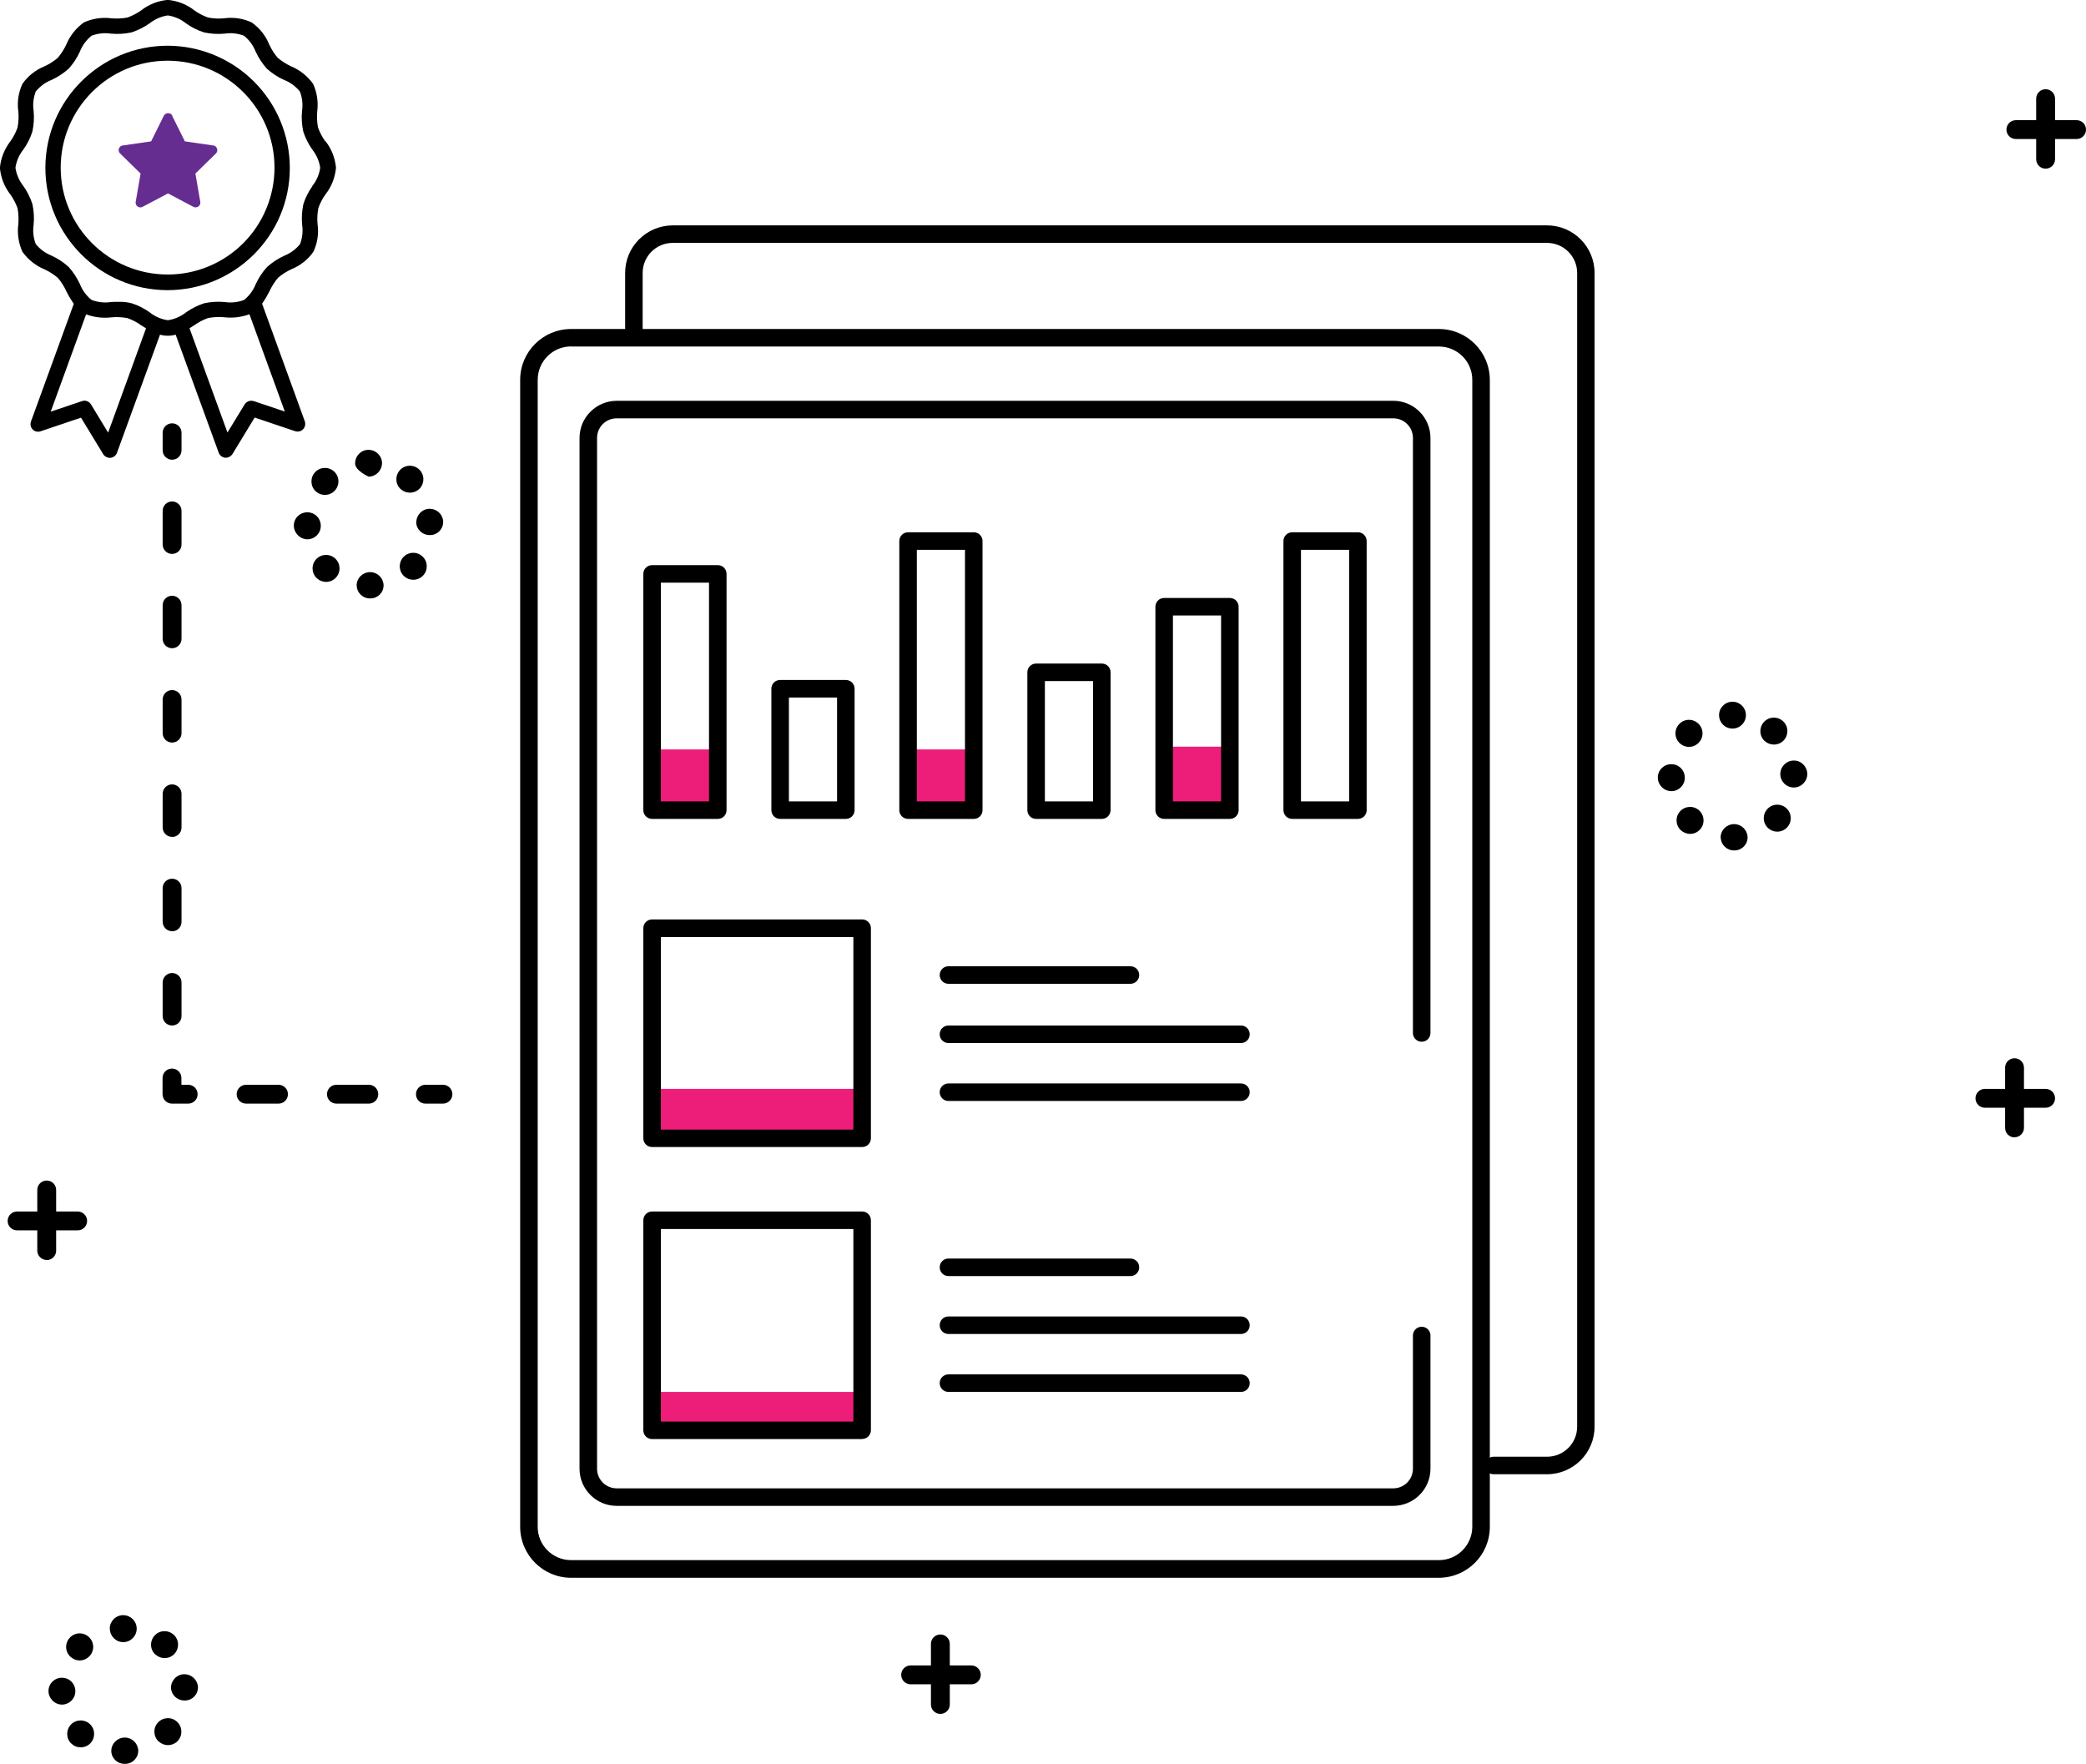 <?xml version="1.0" encoding="UTF-8"?>
<svg id="Layer_2" data-name="Layer 2" xmlns="http://www.w3.org/2000/svg" viewBox="0 0 188 158.96">
  <defs>
    <style>
      .cls-1 {
        fill: #662d91;
        fill-rule: evenodd;
      }

      .cls-2 {
        fill: #ed1e79;
      }
    </style>
  </defs>
  <g id="Layer_1-2" data-name="Layer 1">
    <g id="Group_47570" data-name="Group 47570">
      <path id="Path_4864" data-name="Path 4864" class="cls-2" d="M77.7,98.13h-18.93v4.46h18.93v-4.46Z"/>
      <path id="Path_4865" data-name="Path 4865" class="cls-2" d="M77.7,125.44h-18.93v3.45h18.93v-3.45Z"/>
      <path id="Path_4866" data-name="Path 4866" class="cls-2" d="M87.76,67.54h-5.92v5.47h5.92v-5.47Z"/>
      <path id="Path_4867" data-name="Path 4867" class="cls-2" d="M110.84,67.29h-5.92v5.72h5.92v-5.72Z"/>
      <path id="Path_4868" data-name="Path 4868" class="cls-2" d="M64.69,67.54h-5.92v5.47h5.92v-5.47Z"/>
      <path id="Path_4869" data-name="Path 4869" d="M129.68,142.19H51.47c-2.53,0-4.58-2.05-4.59-4.58V34.23c0-2.53,2.06-4.58,4.59-4.58h78.21c2.53,0,4.58,2.05,4.59,4.58v103.37c0,2.53-2.05,4.58-4.59,4.59ZM51.47,31.22c-1.66,0-3,1.34-3.01,3v103.38c0,1.66,1.35,3,3.01,3h78.21c1.66,0,3-1.34,3.01-3V34.23c0-1.66-1.35-3-3.01-3H51.47Z"/>
      <path id="Path_4870" data-name="Path 4870" d="M139.43,132.86h-4.82c-.44,0-.79-.35-.79-.79s.35-.79,.79-.79h4.82c1.5,0,2.71-1.21,2.71-2.71V24.6c0-1.5-1.22-2.71-2.71-2.71H60.63c-1.5,0-2.71,1.21-2.71,2.71v5.8c-.02,.44-.38,.78-.82,.76-.41-.01-.75-.35-.76-.76v-5.8c0-2.37,1.92-4.28,4.29-4.29h78.79c2.37,0,4.29,1.92,4.29,4.29v103.97c0,2.37-1.92,4.29-4.29,4.29h0Z"/>
      <path id="Path_4871" data-name="Path 4871" d="M125.57,135.71H55.58c-1.85,0-3.35-1.5-3.35-3.35V39.47c0-1.85,1.5-3.34,3.35-3.35H125.57c1.85,0,3.35,1.5,3.35,3.35v53.65c-.02,.44-.38,.78-.82,.76-.41-.01-.75-.35-.76-.76V39.47c0-.98-.79-1.77-1.77-1.77H55.58c-.98,0-1.77,.79-1.77,1.77v92.89c0,.98,.79,1.77,1.77,1.77H125.57c.98,0,1.77-.79,1.77-1.77v-12.03c.02-.44,.38-.78,.82-.76,.41,.01,.75,.35,.76,.76v12.03c0,1.85-1.5,3.34-3.35,3.35Z"/>
      <path id="Path_4872" data-name="Path 4872" d="M64.69,73.8h-5.92c-.44,0-.79-.35-.79-.79h0v-21.29c0-.44,.35-.79,.79-.79h5.92c.44,0,.79,.35,.79,.79h0v21.29c0,.44-.35,.79-.79,.79Zm-5.13-1.58h4.34v-19.71h-4.34v19.71Z"/>
      <path id="Path_4873" data-name="Path 4873" d="M76.23,73.8h-5.92c-.44,0-.79-.35-.79-.79h0v-10.94c0-.44,.35-.79,.79-.79h5.92c.44,0,.79,.35,.79,.79h0v10.94c0,.44-.35,.79-.79,.79Zm-5.13-1.58h4.34v-9.36h-4.34v9.36Z"/>
      <path id="Path_4874" data-name="Path 4874" d="M87.76,73.8h-5.92c-.44,0-.79-.35-.79-.79h0v-24.25c0-.44,.35-.79,.79-.79h5.92c.44,0,.79,.35,.79,.79h0v24.25c0,.44-.35,.79-.79,.79Zm-5.13-1.58h4.34v-22.67h-4.34v22.67Z"/>
      <path id="Path_4875" data-name="Path 4875" d="M99.3,73.8h-5.92c-.44,0-.79-.35-.79-.79h0v-12.42c0-.44,.35-.79,.79-.79h5.92c.44,0,.79,.35,.79,.79h0v12.42c0,.43-.35,.79-.79,.79Zm-5.13-1.58h4.34v-10.84h-4.34v10.84Z"/>
      <path id="Path_4876" data-name="Path 4876" d="M110.84,73.8h-5.92c-.44,0-.79-.35-.79-.79h0v-18.33c0-.44,.35-.79,.79-.79h5.92c.44,0,.79,.35,.79,.79h0v18.33c0,.44-.35,.79-.79,.79Zm-5.13-1.58h4.34v-16.75h-4.34v16.75Z"/>
      <path id="Path_4877" data-name="Path 4877" d="M122.38,73.8h-5.92c-.44,0-.79-.35-.79-.79h0v-24.25c0-.44,.35-.79,.79-.79h5.92c.44,0,.79,.35,.79,.79h0v24.25c0,.44-.35,.79-.79,.79Zm-5.13-1.58h4.34v-22.67h-4.34v22.67Z"/>
      <path id="Path_4878" data-name="Path 4878" d="M77.7,103.37h-18.93c-.44,0-.79-.35-.79-.79h0v-18.93c0-.44,.35-.79,.79-.79h18.93c.44,0,.79,.35,.79,.79h0v18.93c0,.44-.35,.79-.79,.79h0Zm-18.14-1.57h17.35v-17.35h-17.35v17.35Z"/>
      <path id="Path_4879" data-name="Path 4879" d="M77.7,129.69h-18.93c-.44,0-.79-.35-.79-.79h0v-18.93c0-.44,.35-.79,.79-.79h18.93c.44,0,.79,.35,.79,.79h0v18.92c0,.44-.35,.79-.79,.79h0Zm-18.14-1.58h17.35v-17.35h-17.35v17.35Z"/>
      <path id="Path_4880" data-name="Path 4880" d="M101.88,88.66h-16.4c-.44,0-.79-.35-.79-.79s.35-.79,.79-.79h16.4c.44,0,.79,.35,.79,.79s-.35,.79-.79,.79h0Z"/>
      <path id="Path_4881" data-name="Path 4881" d="M111.84,94h-26.36c-.44,0-.79-.35-.79-.79s.35-.79,.79-.79h26.36c.44,0,.79,.35,.79,.79s-.35,.79-.79,.79Z"/>
      <path id="Path_4882" data-name="Path 4882" d="M111.84,99.22h-26.36c-.44,0-.79-.35-.79-.79s.35-.79,.79-.79h26.36c.44,0,.79,.35,.79,.79s-.35,.79-.79,.79Z"/>
      <path id="Path_4883" data-name="Path 4883" d="M101.88,115h-16.4c-.44,0-.79-.35-.79-.79s.35-.79,.79-.79h16.4c.44,0,.79,.35,.79,.79s-.35,.79-.79,.79h0Z"/>
      <path id="Path_4884" data-name="Path 4884" d="M111.84,120.22h-26.36c-.44,0-.79-.35-.79-.79s.35-.79,.79-.79h26.36c.44,0,.79,.35,.79,.79s-.35,.79-.79,.79Z"/>
      <path id="Path_4885" data-name="Path 4885" d="M111.84,125.44h-26.36c-.44,0-.79-.35-.79-.79s.35-.79,.79-.79h26.36c.44,0,.79,.35,.79,.79s-.35,.79-.79,.79Z"/>
      <path id="Path_4886" data-name="Path 4886" d="M15.51,41.43c-.47,0-.85-.38-.85-.85,0,0,0,0,0,0v-1.58c0-.47,.38-.85,.85-.85,.47,0,.85,.38,.85,.85v1.58c0,.47-.38,.85-.85,.85h0Z"/>
      <path id="Path_4887" data-name="Path 4887" d="M15.51,92.42c-.47,0-.85-.38-.85-.85v-3.03c0-.47,.38-.85,.85-.85,.47,0,.85,.38,.85,.85v3.03c0,.47-.38,.85-.85,.85Zm0-8.5c-.47,0-.85-.38-.85-.85,0,0,0,0,0,0v-3.03c0-.47,.38-.85,.85-.85,.47,0,.85,.38,.85,.85v3.04c0,.47-.38,.85-.85,.85h0Zm0-8.5c-.47,0-.85-.38-.85-.85,0,0,0,0,0,0v-3.03c0-.47,.38-.85,.85-.85,.47,0,.85,.38,.85,.85v3.04c0,.47-.38,.85-.85,.85h0Zm0-8.5c-.47,0-.85-.38-.85-.85,0,0,0,0,0,0v-3.03c0-.47,.38-.85,.85-.85,.47,0,.85,.38,.85,.85v3.03c0,.47-.38,.85-.85,.85h0Zm0-8.5c-.47,0-.85-.38-.85-.85,0,0,0,0,0,0v-3.03c0-.47,.38-.85,.85-.85,.47,0,.85,.38,.85,.85v3.03c0,.47-.38,.85-.85,.85h0Zm0-8.5c-.47,0-.85-.38-.85-.85v-3.03c0-.47,.38-.85,.85-.85,.47,0,.85,.38,.85,.85v3.03c0,.47-.38,.85-.85,.85h0Z"/>
      <path id="Path_4888" data-name="Path 4888" d="M16.96,99.46h-1.46c-.47,0-.85-.38-.85-.85,0,0,0,0,0,0v-1.46c0-.47,.38-.85,.85-.85,.47,0,.85,.38,.85,.85v.61h.61c.47,0,.85,.38,.85,.85,0,.47-.38,.85-.85,.85h0Z"/>
      <path id="Path_4889" data-name="Path 4889" d="M33.24,99.46h-2.92c-.47,0-.85-.38-.85-.85,0-.47,.38-.85,.85-.85h2.92c.47,0,.85,.38,.85,.85,0,.47-.38,.85-.85,.85h0Zm-8.14,0h-2.92c-.47,0-.85-.38-.85-.85,0-.47,.38-.85,.85-.85h2.92c.47,0,.85,.38,.85,.85,0,.47-.38,.85-.85,.85h0Z"/>
      <path id="Path_4890" data-name="Path 4890" d="M39.92,99.46h-1.58c-.47,0-.85-.38-.85-.85,0-.47,.38-.85,.85-.85h1.58c.47,0,.85,.38,.85,.85,0,.47-.38,.85-.85,.85h0Z"/>
      <path id="Path_4891" data-name="Path 4891" d="M4.21,113.55c-.47,0-.85-.38-.85-.85,0,0,0,0,0,0v-5.46c0-.47,.38-.85,.85-.85,.47,0,.85,.38,.85,.85v5.47c0,.47-.38,.85-.85,.85Z"/>
      <path id="Path_4892" data-name="Path 4892" d="M7,110.88H1.54c-.47,0-.85-.38-.85-.85,0-.47,.38-.85,.85-.85H7c.47,0,.85,.38,.85,.85,0,.47-.38,.85-.85,.85h0Z"/>
      <path id="Path_4893" data-name="Path 4893" d="M84.75,154.46c-.47,0-.85-.38-.85-.85h0v-5.46c0-.47,.38-.85,.85-.85,.47,0,.85,.38,.85,.85v5.46c0,.47-.38,.85-.85,.85h0Z"/>
      <path id="Path_4894" data-name="Path 4894" d="M87.54,151.79h-5.47c-.47,0-.85-.38-.85-.85,0-.47,.38-.85,.85-.85h5.47c.47,0,.85,.38,.85,.85,0,.47-.38,.85-.85,.85h0Z"/>
      <path id="Path_4895" data-name="Path 4895" d="M181.56,102.5c-.47,0-.85-.38-.85-.85h0v-5.47c.02-.47,.42-.83,.89-.81,.44,.02,.79,.37,.81,.81v5.46c0,.47-.38,.85-.85,.85,0,0,0,0,0,0Z"/>
      <path id="Path_4896" data-name="Path 4896" d="M184.36,99.83h-5.47c-.47,0-.85-.38-.85-.85,0-.47,.38-.85,.85-.85h5.47c.47,0,.85,.38,.85,.85,0,.47-.38,.85-.85,.85h0Z"/>
      <path id="Path_4897" data-name="Path 4897" d="M10.03,157.8c0-.67,.55-1.21,1.22-1.21,.64,0,1.17,.5,1.21,1.15,.02,.65-.49,1.2-1.15,1.22-.01,0-.02,0-.04,0h-.03c-.65,.01-1.2-.5-1.21-1.16Zm-3.6-.66c-.48-.46-.5-1.23-.04-1.72,.46-.48,1.23-.5,1.72-.04,.48,.46,.5,1.23,.04,1.72-.23,.24-.54,.37-.87,.37-.32,0-.62-.11-.84-.34h0Zm7.87-.19c-.49-.46-.52-1.23-.06-1.72,.46-.49,1.23-.52,1.72-.06,.49,.46,.52,1.23,.06,1.72-.23,.25-.55,.38-.89,.38-.31,0-.6-.12-.83-.33h0Zm-9.93-4.55c0-.67,.55-1.21,1.22-1.2,.67,0,1.21,.55,1.2,1.22,0,.66-.54,1.19-1.19,1.2h-.02c-.67-.01-1.21-.56-1.21-1.23h0Zm11.04-.29c0-.67,.53-1.22,1.2-1.23,.64,0,1.18,.49,1.23,1.13,.03,.66-.47,1.21-1.13,1.24-.01,0-.03,0-.04,0h-.05c-.65,0-1.18-.5-1.21-1.15h0Zm-9.09-2.83c-.48-.47-.48-1.24,0-1.72s1.24-.48,1.72,0,.48,1.24,0,1.72c-.23,.23-.54,.36-.86,.36-.32,0-.62-.13-.85-.35h0Zm7.69-.16c-.5-.45-.53-1.22-.08-1.72,.45-.5,1.22-.53,1.72-.08,.5,.45,.53,1.22,.08,1.72-.23,.25-.56,.39-.9,.39-.3,0-.6-.12-.82-.33h0Zm-4.12-2.34c0-.67,.54-1.22,1.21-1.22,.67,0,1.22,.54,1.22,1.21,0,.67-.54,1.22-1.21,1.22h0c-.67,0-1.21-.55-1.21-1.22h0s0,0,0,0Z"/>
      <path id="Path_4898" data-name="Path 4898" d="M32.14,52.77c0-.67,.55-1.21,1.22-1.21,.64,0,1.17,.5,1.21,1.15,.02,.66-.49,1.2-1.15,1.22-.01,0-.02,0-.03,0h-.03c-.65,.01-1.2-.5-1.21-1.16Zm-3.6-.67c-.48-.47-.5-1.23-.03-1.72,.47-.48,1.23-.5,1.72-.03,.48,.47,.5,1.23,.03,1.72-.23,.24-.54,.37-.87,.37-.31,0-.62-.12-.84-.34h0Zm7.87-.18c-.49-.46-.51-1.23-.05-1.72s1.23-.51,1.72-.05c.49,.46,.51,1.23,.05,1.72-.23,.24-.55,.38-.89,.38-.31,0-.61-.12-.83-.33h0Zm-9.93-4.55c0-.67,.55-1.21,1.23-1.2,.67,0,1.21,.55,1.2,1.23,0,.66-.54,1.2-1.2,1.2h-.01c-.67-.01-1.21-.56-1.22-1.23h0Zm11.04-.29c0-.67,.53-1.22,1.2-1.23,.64,0,1.18,.49,1.22,1.13,.03,.66-.47,1.21-1.13,1.24-.01,0-.03,0-.04,0h-.05c-.65,0-1.19-.5-1.21-1.15h0Zm-9.09-2.83c-.48-.47-.48-1.24-.01-1.72,.47-.48,1.24-.48,1.72-.01,.48,.47,.48,1.24,.01,1.72-.23,.23-.54,.36-.87,.36-.32,0-.63-.13-.85-.35Zm7.69-.16c-.5-.45-.53-1.22-.08-1.72,.45-.5,1.22-.53,1.72-.08,.5,.45,.53,1.22,.08,1.72-.23,.25-.56,.39-.9,.39-.3,0-.6-.11-.82-.32Zm-4.11-2.34c0-.67,.53-1.21,1.2-1.21,0,0,0,0,0,0,.67,0,1.22,.54,1.22,1.21-.02,.66-.54,1.19-1.2,1.21,0,0-1.23-.54-1.23-1.21h0Z"/>
      <path id="Path_4899" data-name="Path 4899" d="M155.07,75.48c0-.67,.55-1.21,1.22-1.21,.64,0,1.17,.5,1.21,1.15,.02,.66-.49,1.2-1.15,1.22-.01,0-.02,0-.03,0h-.03c-.65,.01-1.19-.5-1.21-1.16h0Zm-3.6-.67c-.48-.47-.5-1.23-.03-1.72,.47-.48,1.23-.5,1.72-.03,.48,.47,.5,1.23,.03,1.72-.23,.24-.54,.37-.87,.37-.31,0-.61-.12-.84-.34h0Zm7.87-.19c-.49-.46-.51-1.23-.05-1.72,.46-.49,1.23-.51,1.72-.05,.49,.46,.51,1.23,.05,1.72-.23,.24-.55,.38-.89,.38-.31,0-.61-.12-.83-.33h0Zm-9.93-4.55c0-.67,.55-1.21,1.23-1.2,.67,0,1.21,.55,1.2,1.23,0,.66-.54,1.2-1.2,1.2h-.02c-.67-.01-1.21-.56-1.21-1.23h0Zm11.04-.27c-.02-.67,.5-1.23,1.17-1.26s1.23,.5,1.26,1.17c.02,.67-.5,1.23-1.17,1.26,0,0,0,0,0,0h-.05c-.65,0-1.19-.52-1.21-1.17h0Zm-9.09-2.85c-.48-.47-.48-1.24,0-1.72,.47-.48,1.24-.48,1.72,0s.48,1.24,0,1.72c-.23,.23-.54,.36-.86,.36-.32,0-.63-.13-.85-.35Zm7.69-.16c-.5-.45-.53-1.22-.08-1.72,.45-.5,1.22-.53,1.72-.08,.5,.45,.53,1.22,.08,1.72-.23,.25-.56,.39-.9,.39-.3,0-.6-.11-.82-.32Zm-4.12-2.34c0-.67,.54-1.21,1.21-1.21,.67,0,1.21,.54,1.21,1.21,0,.67-.54,1.21-1.21,1.21-.67,0-1.21-.54-1.21-1.21h0Z"/>
      <path id="Path_4900" data-name="Path 4900" d="M184.36,15.2c-.47,0-.85-.38-.85-.85h0v-5.46c0-.47,.38-.85,.85-.85,.47,0,.85,.38,.85,.85v5.46c0,.47-.38,.85-.85,.85,0,0,0,0,0,0Z"/>
      <path id="Path_4901" data-name="Path 4901" d="M187.15,12.53h-5.47c-.47,0-.85-.38-.85-.85,0-.47,.38-.85,.85-.85h5.47c.47,0,.85,.38,.85,.85,0,.47-.38,.85-.85,.85h0Z"/>
      <path id="Path_4902" data-name="Path 4902" d="M29.31,12.73c-.27-.38-.49-.8-.65-1.24-.09-.48-.11-.97-.07-1.45,.11-.85-.02-1.71-.37-2.48-.5-.7-1.19-1.25-1.98-1.58-.44-.2-.84-.46-1.21-.77-.31-.36-.57-.77-.77-1.21-.33-.8-.87-1.49-1.58-1.98-.78-.36-1.64-.49-2.48-.37-.49,.05-.97,.02-1.45-.07-.44-.16-.86-.37-1.24-.65-.69-.54-1.52-.86-2.39-.94-.87,.08-1.7,.4-2.39,.94-.38,.27-.8,.49-1.24,.65-.48,.09-.97,.11-1.45,.07-.85-.11-1.71,.02-2.48,.37-.7,.5-1.25,1.19-1.58,1.98-.2,.44-.46,.84-.77,1.21-.36,.31-.77,.57-1.21,.77-.8,.33-1.49,.87-1.98,1.58-.36,.78-.49,1.64-.37,2.48,.05,.49,.02,.98-.07,1.46-.16,.44-.37,.86-.65,1.24-.53,.69-.86,1.52-.94,2.39,.08,.87,.4,1.7,.94,2.39,.27,.38,.49,.8,.65,1.24,.09,.48,.11,.97,.07,1.45-.11,.85,.02,1.71,.37,2.48,.5,.7,1.19,1.25,1.98,1.58,.44,.2,.84,.46,1.21,.77,.31,.36,.57,.77,.77,1.21,.19,.39,.42,.77,.67,1.13l-3.86,10.61c-.13,.36,.06,.75,.41,.88,.15,.05,.31,.05,.45,0l3.65-1.23,2,3.29c.12,.2,.35,.33,.59,.33h.07c.26-.03,.49-.2,.58-.45l3.88-10.65c.46,.13,.95,.13,1.41,0l3.88,10.64c.09,.25,.32,.42,.58,.45h.07c.24,0,.46-.13,.59-.33l2-3.29,3.65,1.23c.36,.12,.75-.07,.87-.43,.05-.15,.05-.31,0-.46l-3.85-10.6c.25-.36,.47-.74,.67-1.13,.2-.44,.46-.84,.77-1.21,.36-.31,.77-.57,1.21-.77,.8-.33,1.49-.87,1.98-1.58,.36-.78,.49-1.64,.37-2.48-.05-.49-.02-.97,.07-1.45,.16-.44,.37-.86,.65-1.24,.54-.69,.86-1.52,.94-2.39-.08-.87-.4-1.7-.94-2.39h0ZM9.74,38.98l-1.54-2.54c-.17-.27-.5-.4-.81-.29l-2.82,.95,3.19-8.77c.73,.27,1.51,.36,2.28,.27,.49-.05,.97-.02,1.45,.07,.44,.16,.86,.37,1.24,.65,.14,.09,.28,.18,.43,.27l-3.42,9.41Zm13.12-2.83c-.3-.1-.64,.02-.81,.29l-1.55,2.54-3.42-9.4c.15-.09,.29-.18,.43-.27,.38-.27,.8-.49,1.24-.65,.48-.09,.97-.11,1.45-.07,.77,.09,1.55,0,2.28-.27l3.19,8.77-2.82-.95Zm5.29-19.37c-.35,.5-.63,1.04-.81,1.62-.13,.61-.17,1.24-.11,1.86,.09,.59,.02,1.18-.19,1.74-.38,.47-.87,.83-1.43,1.05-.56,.26-1.08,.6-1.54,1.01-.42,.46-.76,.98-1.02,1.54-.22,.56-.58,1.05-1.05,1.43-.55,.21-1.15,.28-1.74,.19-.62-.06-1.25-.02-1.86,.11-.58,.19-1.12,.46-1.62,.81-.48,.38-1.05,.63-1.65,.72-.61-.09-1.18-.34-1.65-.72-.5-.35-1.04-.63-1.62-.81-.39-.1-.78-.14-1.18-.13-.23,0-.46,0-.69,.02-.59,.09-1.18,.02-1.74-.19-.47-.38-.83-.87-1.05-1.43-.26-.56-.6-1.08-1.01-1.54-.46-.42-.98-.76-1.54-1.02-.56-.22-1.05-.58-1.43-1.05-.21-.55-.28-1.15-.19-1.74,.06-.62,.02-1.25-.11-1.86-.19-.58-.46-1.12-.81-1.62-.38-.48-.63-1.05-.72-1.65,.09-.61,.34-1.18,.72-1.65,.35-.5,.63-1.04,.81-1.62,.13-.61,.17-1.24,.11-1.86-.09-.59-.02-1.18,.19-1.74,.38-.47,.87-.83,1.43-1.05,.56-.26,1.08-.6,1.54-1.01,.41-.46,.76-.98,1.01-1.54,.22-.56,.58-1.05,1.05-1.43,.55-.21,1.15-.28,1.74-.19,.62,.06,1.25,.02,1.86-.11,.58-.19,1.12-.46,1.62-.81,.48-.38,1.05-.63,1.65-.72,.61,.09,1.18,.34,1.65,.72,.5,.35,1.04,.63,1.62,.81,.61,.13,1.24,.17,1.86,.11,.59-.09,1.18-.02,1.74,.19,.47,.38,.83,.87,1.05,1.43,.26,.56,.6,1.08,1.01,1.54,.46,.41,.98,.76,1.55,1.01,.56,.22,1.05,.58,1.43,1.05,.21,.55,.28,1.15,.19,1.74-.06,.62-.02,1.25,.11,1.86,.19,.58,.46,1.12,.81,1.62,.38,.48,.63,1.05,.72,1.65-.09,.61-.34,1.18-.72,1.65h0Z"/>
      <path id="Path_4903" data-name="Path 4903" d="M15.12,4.12c-6.08,0-11.02,4.92-11.03,11,0,6.08,4.92,11.02,11,11.03,6.08,0,11.02-4.92,11.03-11,0-2.93-1.16-5.73-3.23-7.8-2.06-2.06-4.86-3.22-7.77-3.23h0Zm0,20.62c-5.32,0-9.64-4.3-9.65-9.62,0-5.32,4.3-9.64,9.62-9.65,5.32,0,9.64,4.3,9.65,9.62,0,2.56-1.01,5.02-2.82,6.83-1.8,1.8-4.25,2.82-6.8,2.82Z"/>
      <path id="Path_4904" data-name="Path 4904" class="cls-1" d="M15.51,10.42l1.15,2.32,2.56,.37c.23,.03,.39,.25,.36,.48-.01,.09-.06,.18-.12,.24l-1.85,1.81,.44,2.55c.04,.23-.11,.45-.35,.49-.09,.02-.19,0-.27-.04l-2.29-1.21-2.29,1.21c-.21,.11-.47,.03-.58-.18-.04-.08-.06-.18-.04-.27l.44-2.55-1.85-1.81c-.17-.17-.17-.44,0-.6,.06-.07,.15-.11,.24-.12l2.56-.37,1.15-2.32c.12-.21,.4-.28,.61-.16,.07,.04,.12,.09,.16,.16h0Z"/>
    </g>
  </g>
</svg>